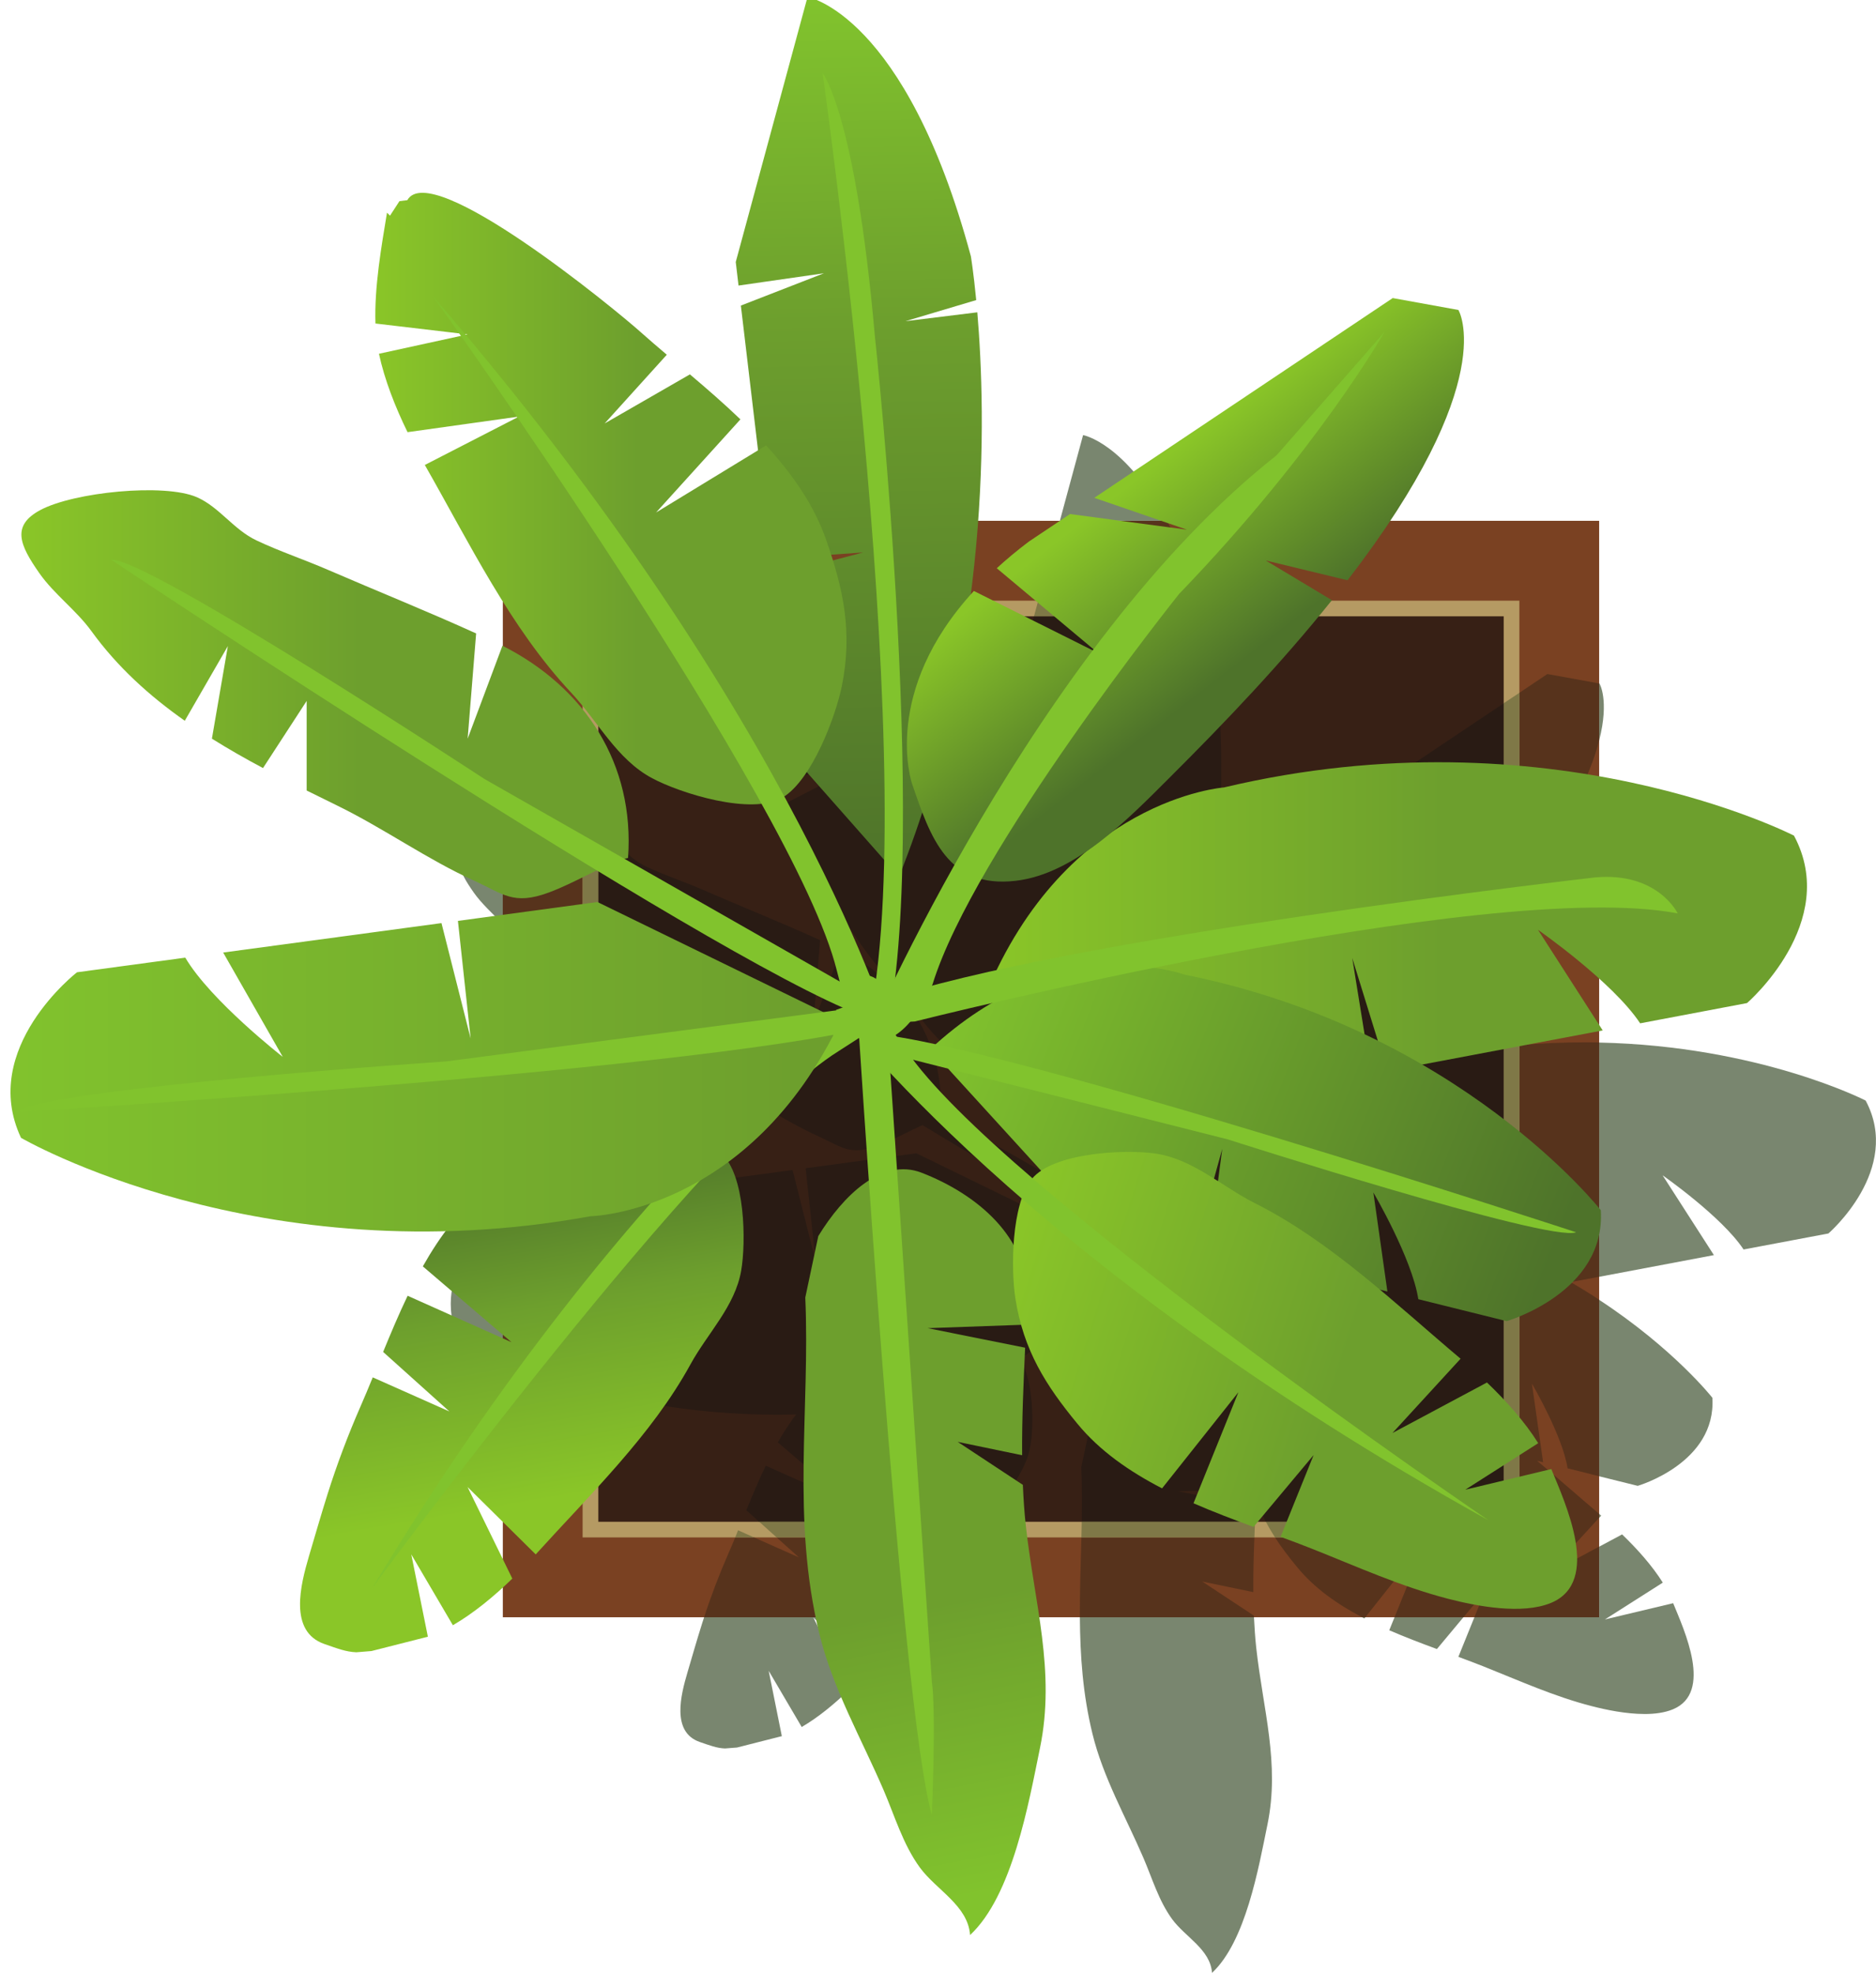 <svg xmlns:dc="http://purl.org/dc/elements/1.1/" xmlns:cc="http://creativecommons.org/ns#" xmlns:rdf="http://www.w3.org/1999/02/22-rdf-syntax-ns#" xmlns:svg="http://www.w3.org/2000/svg" xmlns="http://www.w3.org/2000/svg" xmlns:sodipodi="http://sodipodi.sourceforge.net/DTD/sodipodi-0.dtd" xmlns:inkscape="http://www.inkscape.org/namespaces/inkscape" width="83.906mm" height="88.229mm" viewBox="0 0 83.906 88.229" version="1.1" id="svg25876" inkscape:version="1.0.2 (e86c870879, 2021-01-15, custom)" sodipodi:docname="plant2.svg">
  <defs id="defs25870">
    <clipPath clipPathUnits="userSpaceOnUse" id="clipPath4606">
      <path d="m 2118.82,536.969 9.67,2.883 c -0.37,3.82 -0.73,5.988 -0.73,5.988 -8.94,33.16 -22.34,35.469 -22.34,35.469 l -9.82,-36.25 0.38,-3.219 11.68,1.68 -11.36,-4.418 4.11,-34.661 12.61,0.899 -12.33,-3.25 2.95,-24.899 14.29,-16.191 c 12.63,31.539 11.91,63.078 10.71,77.18 z" id="path4604"></path>
    </clipPath>
    <linearGradient x1="0" y1="0" x2="1" y2="0" gradientUnits="userSpaceOnUse" gradientTransform="matrix(2.811,-120.883,-120.883,-2.811,2111.36,581.25)" spreadMethod="pad" id="linearGradient4614">
      <stop style="stop-opacity:1;stop-color:#81c32d" offset="0" id="stop4608"></stop>
      <stop style="stop-opacity:1;stop-color:#6d9f2d" offset="0.365" id="stop4610"></stop>
      <stop style="stop-opacity:1;stop-color:#4e732a" offset="1" id="stop4612"></stop>
    </linearGradient>
    <clipPath clipPathUnits="userSpaceOnUse" id="clipPath4624">
      <path d="m 2063.69,492.582 -4.76,-12.711 1.16,14.391 c -6.69,3.039 -13.59,5.808 -20.27,8.699 -3.25,1.41 -6.62,2.527 -9.78,4.027 -3.15,1.492 -5.06,4.551 -8.14,5.903 -4.46,1.949 -16.88,0.699 -21.45,-1.77 -3.92,-2.121 -2.83,-4.73 -0.09,-8.633 2.01,-2.867 5.06,-5.066 7.14,-7.949 3.54,-4.879 7.91,-8.82 12.74,-12.219 l 5.89,10.211 -2.18,-12.66 c 2.27,-1.422 4.6,-2.75 6.99,-4.019 l 5.97,9.179 v -12.25 c 1.42,-0.711 2.86,-1.41 4.28,-2.109 6.38,-3.133 12.21,-7.313 18.6,-10.211 3.99,-1.813 5.38,-3.422 10.21,-1.641 3.57,1.321 6.88,3.45 10.42,4.621 l 0.45,0.118 c 0.92,12.812 -5.84,23.293 -17.18,29.023 z" id="path4622"></path>
    </clipPath>
    <linearGradient x1="0" y1="0" x2="1" y2="0" gradientUnits="userSpaceOnUse" gradientTransform="matrix(83.059,0,0,-83.059,1997.9,485.95)" spreadMethod="pad" id="linearGradient4632">
      <stop style="stop-opacity:1;stop-color:#8ac628" offset="0" id="stop4626"></stop>
      <stop style="stop-opacity:1;stop-color:#6d9f2d" offset="0.557" id="stop4628"></stop>
      <stop style="stop-opacity:1;stop-color:#6d9f2d" offset="1" id="stop4630"></stop>
    </linearGradient>
    <clipPath clipPathUnits="userSpaceOnUse" id="clipPath4644">
      <path d="m 2107.97,507.051 c -1.68,4.82 -4.67,9.051 -8.22,12.929 l -15.05,-9.179 11.54,12.738 c -2.23,2.141 -4.58,4.18 -6.91,6.152 l -11.66,-6.711 8.5,9.399 c -1.24,1.051 -2.46,2.101 -3.63,3.141 -3.39,3.039 -28.61,23.75 -31.86,18 l -1.08,-0.141 -1.29,-1.981 -0.41,0.411 c -0.75,-4.539 -1.75,-10.188 -1.58,-15.161 l 12.61,-1.488 -12.13,-2.648 c 0.76,-3.543 2.21,-7.25 3.91,-10.723 l 15.24,2.133 -12.88,-6.621 0.01,-0.012 c 6.06,-10.609 11.68,-22.238 20,-31.117 3.69,-3.942 6.25,-9.141 11.09,-11.711 3.86,-2.063 13.61,-5.129 17.82,-2.652 4.04,2.402 7.28,11.121 8.12,15.25 1.5,7.429 0.2,13.3 -2.14,19.992 z" id="path4642"></path>
    </clipPath>
    <linearGradient x1="0" y1="0" x2="1" y2="0" gradientUnits="userSpaceOnUse" gradientTransform="matrix(64.449,0,0,-64.449,2046.3,512.7)" spreadMethod="pad" id="linearGradient4652">
      <stop style="stop-opacity:1;stop-color:#8ac628" offset="0" id="stop4646"></stop>
      <stop style="stop-opacity:1;stop-color:#6d9f2d" offset="0.557" id="stop4648"></stop>
      <stop style="stop-opacity:1;stop-color:#6d9f2d" offset="1" id="stop4650"></stop>
    </linearGradient>
    <clipPath clipPathUnits="userSpaceOnUse" id="clipPath4666">
      <path d="m 2043.7,354.922 2.07,0.168 7.72,1.961 -2.27,11.258 5.69,-9.688 c 2.84,1.649 5.62,3.938 8.13,6.379 l -6.12,12.52 9.32,-9.211 c 7.42,8.191 15.85,16.3 21.15,25.961 2.34,4.281 6.1,7.941 6.95,12.832 0.68,3.898 0.58,13.148 -2.74,16.07 -3.2,2.797 -11.61,3.137 -15.4,2.687 -6.81,-0.789 -11.49,-3.558 -16.59,-7.449 -3.67,-2.801 -6.47,-6.57 -8.81,-10.711 l 12.13,-10.371 -14.21,6.352 c -1.21,-2.532 -2.3,-5.121 -3.35,-7.68 l 9.06,-8.141 -10.48,4.661 c -0.56,-1.36 -1.11,-2.7 -1.68,-3.989 -1.7,-3.883 -3.23,-7.941 -4.5,-11.972 -0.89,-2.829 -1.72,-5.7 -2.56,-8.539 -1.11,-3.809 -2.81,-10.258 2.13,-11.969 1.72,-0.59 2.91,-1.071 4.36,-1.129 z" id="path4664"></path>
    </clipPath>
    <linearGradient x1="0" y1="0" x2="1" y2="0" gradientUnits="userSpaceOnUse" gradientTransform="matrix(8.218,-47.255,-47.255,-8.218,2060.23,422.79)" spreadMethod="pad" id="linearGradient4676">
      <stop style="stop-opacity:1;stop-color:#4e732a" offset="0" id="stop4668"></stop>
      <stop style="stop-opacity:1;stop-color:#4e732a" offset="0.034" id="stop4670"></stop>
      <stop style="stop-opacity:1;stop-color:#6d9f2d" offset="0.448" id="stop4672"></stop>
      <stop style="stop-opacity:1;stop-color:#8ac628" offset="1" id="stop4674"></stop>
    </linearGradient>
    <clipPath clipPathUnits="userSpaceOnUse" id="clipPath4688">
      <path d="m 2240.34,466.609 c 0,0 -33.37,17.18 -77.97,6.59 0,0 -21.58,-1.578 -32.63,-28.41 l 33.91,-14.379 18.84,3.57 -2.57,15.899 4.79,-15.481 29.47,5.571 -8.85,13.761 c 0,0 10.22,-7.121 13.97,-12.789 l 14.62,2.77 c 0,0 12.79,11.019 6.42,22.898 z" id="path4686"></path>
    </clipPath>
    <linearGradient x1="0" y1="0" x2="1" y2="0" gradientUnits="userSpaceOnUse" gradientTransform="matrix(112.38,0,0,-112.38,2129.74,453.53)" spreadMethod="pad" id="linearGradient4696">
      <stop style="stop-opacity:1;stop-color:#8ac628" offset="0" id="stop4690"></stop>
      <stop style="stop-opacity:1;stop-color:#6d9f2d" offset="0.557" id="stop4692"></stop>
      <stop style="stop-opacity:1;stop-color:#6d9f2d" offset="1" id="stop4694"></stop>
    </linearGradient>
    <clipPath clipPathUnits="userSpaceOnUse" id="clipPath4706">
      <path d="m 1997.84,425.281 c 0,0 32.56,-18.992 77.87,-10.73 0,0 21.72,0.437 34.23,26.769 l -33.26,16.211 -19.08,-2.582 1.74,-16.078 -3.99,15.777 -29.86,-4.027 8.15,-14.269 c 0,0 -9.87,7.687 -13.33,13.57 l -14.81,-2 c 0,0 -13.42,-10.391 -7.66,-22.641 z" id="path4704"></path>
    </clipPath>
    <linearGradient x1="0" y1="0" x2="1" y2="0" gradientUnits="userSpaceOnUse" gradientTransform="matrix(113.533,0,0,-113.533,1996.4,435)" spreadMethod="pad" id="linearGradient4714">
      <stop style="stop-opacity:1;stop-color:#81c32d" offset="0" id="stop4708"></stop>
      <stop style="stop-opacity:1;stop-color:#6d9f2d" offset="0.951" id="stop4710"></stop>
      <stop style="stop-opacity:1;stop-color:#6d9f2d" offset="1" id="stop4712"></stop>
    </linearGradient>
    <clipPath clipPathUnits="userSpaceOnUse" id="clipPath4724">
      <path d="m 2179.28,501.531 c 21.07,27.328 15.16,36.969 15.16,36.969 l -8.98,1.629 -40.82,-27.32 12.68,-4.36 -16,2.141 -5.61,-3.75 c -1.62,-1.219 -3.08,-2.442 -4.41,-3.66 l 13.84,-11.59 -16.97,8.48 c -12.68,-13.789 -8.53,-26.14 -8.45,-26.379 2.47,-7.211 4.82,-14.332 14.15,-13.261 8.14,0.929 15.49,8.539 20.99,14.031 7.79,7.758 15.4,15.769 22.28,24.348 l -9.04,5.429 z" id="path4722"></path>
    </clipPath>
    <linearGradient x1="0" y1="0" x2="1" y2="0" gradientUnits="userSpaceOnUse" gradientTransform="matrix(24.364,-31.392,-31.392,-24.364,2142.26,523.22)" spreadMethod="pad" id="linearGradient4732">
      <stop style="stop-opacity:1;stop-color:#8ac628" offset="0" id="stop4726"></stop>
      <stop style="stop-opacity:1;stop-color:#8ac628" offset="0.281" id="stop4728"></stop>
      <stop style="stop-opacity:1;stop-color:#4e732a" offset="1" id="stop4730"></stop>
    </linearGradient>
    <clipPath clipPathUnits="userSpaceOnUse" id="clipPath4746">
      <path d="m 2213.92,415.379 c 0,0 -19.37,24.711 -56.98,32.23 0,0 -16.96,6.34 -34.73,-10.199 l 20.76,-22.769 15.57,-3.871 3.6,12.992 -1.77,-13.453 24.36,-6.047 -1.92,13.547 c 0,0 5.28,-8.989 6.15,-14.598 l 12.08,-3 c 0,0 13.57,3.91 12.88,15.168 z" id="path4744"></path>
    </clipPath>
    <linearGradient x1="0" y1="0" x2="1" y2="0" gradientUnits="userSpaceOnUse" gradientTransform="matrix(-87.895,34.897,34.897,87.895,2212.04,407.41)" spreadMethod="pad" id="linearGradient4754">
      <stop style="stop-opacity:1;stop-color:#4e732a" offset="0" id="stop4748"></stop>
      <stop style="stop-opacity:1;stop-color:#4e732a" offset="0.054" id="stop4750"></stop>
      <stop style="stop-opacity:1;stop-color:#81c32d" offset="1" id="stop4752"></stop>
    </linearGradient>
    <clipPath clipPathUnits="userSpaceOnUse" id="clipPath4766">
      <path d="m 2105.11,403.441 c 0.67,-15.332 -1.92,-30.261 1.93,-46.011 1.83,-7.481 5.78,-14.379 8.77,-21.328 1.53,-3.551 2.65,-7.43 4.97,-10.614 2.24,-3.066 6.59,-5.199 6.87,-9.238 5.79,5.391 8.01,18.02 9.56,25.57 2.17,10.52 -0.77,19.821 -1.94,30.461 -0.2,1.84 -0.32,3.688 -0.4,5.539 l -8.91,5.879 8.81,-1.828 c -0.04,4.938 0.19,9.879 0.41,14.707 l -13.33,2.672 13.47,0.48 c 0.05,1.219 0.1,2.43 0.13,3.629 0.22,8.25 -6.8,14.2 -14.44,17.153 -5.41,2.09 -10.74,-3.133 -14.12,-8.672 z" id="path4764"></path>
    </clipPath>
    <linearGradient x1="0" y1="0" x2="1" y2="0" gradientUnits="userSpaceOnUse" gradientTransform="matrix(-21.404,107.019,107.019,21.404,2132.89,322.92)" spreadMethod="pad" id="linearGradient4774">
      <stop style="stop-opacity:1;stop-color:#81c32d" offset="0" id="stop4768"></stop>
      <stop style="stop-opacity:1;stop-color:#6d9f2d" offset="0.365" id="stop4770"></stop>
      <stop style="stop-opacity:1;stop-color:#6d9f2d" offset="1" id="stop4772"></stop>
    </linearGradient>
    <clipPath clipPathUnits="userSpaceOnUse" id="clipPath4788">
      <path d="m 2142.32,386.191 c 3.08,-3.75 7.14,-6.55 11.59,-8.851 l 10.44,13.148 -6.14,-15.187 c 2.71,-1.18 5.48,-2.231 8.21,-3.231 l 8.22,9.828 -4.52,-11.187 c 1.47,-0.539 2.89,-1.07 4.27,-1.621 6.18,-2.449 12.19,-5.18 18.65,-6.852 4,-1.039 10.13,-2.187 14.06,-0.566 6.98,2.887 1.94,13.668 0.05,18.308 l -11.76,-2.82 9.97,6.36 c -1.83,2.921 -4.35,5.75 -7.01,8.3 l -12.93,-6.91 9.32,10.16 c -8.89,7.489 -17.74,16.039 -28.09,21.25 -4.59,2.309 -8.58,6.121 -13.76,6.828 -4.12,0.571 -13.85,0.122 -16.79,-3.488 -2.83,-3.469 -2.87,-12.332 -2.26,-16.301 1.1,-7.129 4.18,-11.949 8.48,-17.168 z" id="path4786"></path>
    </clipPath>
    <linearGradient x1="0" y1="0" x2="1" y2="0" gradientUnits="userSpaceOnUse" gradientTransform="matrix(83.662,-26.291,-26.291,-83.662,2131.21,405.87)" spreadMethod="pad" id="linearGradient4796">
      <stop style="stop-opacity:1;stop-color:#8ac628" offset="0" id="stop4790"></stop>
      <stop style="stop-opacity:1;stop-color:#6d9f2d" offset="0.557" id="stop4792"></stop>
      <stop style="stop-opacity:1;stop-color:#6d9f2d" offset="1" id="stop4794"></stop>
    </linearGradient>
  </defs>
  <sodipodi:namedview id="base" pagecolor="#ffffff" bordercolor="#666666" borderopacity="1.0" inkscape:pageopacity="0.0" inkscape:pageshadow="2" inkscape:zoom="0.35" inkscape:cx="-807.15092" inkscape:cy="-7.5535626" inkscape:document-units="mm" inkscape:current-layer="layer1" inkscape:document-rotation="0" showgrid="false" inkscape:window-width="1267" inkscape:window-height="1030" inkscape:window-x="213" inkscape:window-y="0" inkscape:window-maximized="0"></sodipodi:namedview>
  <g inkscape:label="Layer 1" inkscape:groupmode="layer" id="layer1" transform="translate(-319.392,-150.165)">
    <path d="m 341.882,222.491 h 49.034 v -49.035 h -49.034 z" style="fill:#7a4122;fill-opacity:1;fill-rule:nonzero;stroke:none;stroke-width:0.327" id="path4562"></path>
    <path d="m 345.803,218.57 h 41.192 v -41.193 h -41.192 z" style="fill:#372015;fill-opacity:1;fill-rule:nonzero;stroke:none;stroke-width:0.327" id="path4564"></path>
    <path d="m 346.153,218.221 h 40.493 v -40.493 h -40.493 v 40.493 m 41.195,0.7 h -41.898 v -41.893 h 41.898 v 41.893" style="fill:#b59a63;fill-opacity:1;fill-rule:nonzero;stroke:none;stroke-width:0.327" id="path4566"></path>
    <path d="m 373.601,238.394 c -0.075,-1.052 -1.202,-1.604 -1.781,-2.398 -0.605,-0.827 -0.895,-1.833 -1.291,-2.751 -0.778,-1.807 -1.8,-3.594 -2.274,-5.536 -0.435,-1.772 -0.552,-3.503 -0.565,-5.218 h 7.787 c 0.023,0.457 0.052,0.911 0.101,1.362 0.304,2.765 1.065,5.176 0.503,7.905 -0.402,1.961 -0.977,5.237 -2.48,6.636" style="fill:#79866f;fill-opacity:1;fill-rule:nonzero;stroke:none;stroke-width:0.327" id="path4568"></path>
    <path d="m 375.477,222.491 h -7.787 c -0.007,-1.193 0.039,-2.383 0.069,-3.571 h 7.738 c -0.033,0.809 -0.056,1.63 -0.049,2.447 l -2.284,-0.473 2.31,1.525 c 0.003,0.023 0.003,0.05 0.003,0.073" style="fill:#57331c;fill-opacity:1;fill-rule:nonzero;stroke:none;stroke-width:0.327" id="path4570"></path>
    <path d="m 351.819,228.359 c -0.376,-0.015 -0.683,-0.137 -1.131,-0.29 -1.281,-0.446 -0.84,-2.118 -0.549,-3.108 0.216,-0.739 0.431,-1.481 0.663,-2.218 0.026,-0.082 0.052,-0.167 0.082,-0.252 h 9.512 c -0.735,0.811 -1.49,1.601 -2.209,2.395 l -2.418,-2.388 1.588,3.247 c -0.65,0.631 -1.372,1.225 -2.108,1.654 l -1.477,-2.513 0.588,2.922 -2.003,0.509 -0.539,0.042" style="fill:#79866f;fill-opacity:1;fill-rule:nonzero;stroke:none;stroke-width:0.327" id="path4572"></path>
    <path d="m 360.397,222.491 h -9.512 c 0.31,-0.961 0.68,-1.925 1.085,-2.85 0.105,-0.235 0.206,-0.476 0.307,-0.721 h 0.837 l 2.01,0.895 -0.997,-0.895 h 9.094 c -0.801,1.267 -1.791,2.437 -2.823,3.571" style="fill:#57331c;fill-opacity:1;fill-rule:nonzero;stroke:none;stroke-width:0.327" id="path4574"></path>
    <path d="m 392.942,226.817 c -0.82,0 -1.712,-0.183 -2.376,-0.356 -1.676,-0.432 -3.235,-1.14 -4.839,-1.778 -0.356,-0.14 -0.729,-0.281 -1.108,-0.421 l 0.716,-1.77 h 5.581 v -3.157 l 1.026,-0.549 c 0.689,0.663 1.343,1.398 1.82,2.156 l -2.588,1.647 3.052,-0.727 c 0.49,1.202 1.797,3.999 -0.013,4.747 -0.366,0.151 -0.807,0.209 -1.271,0.209 m -9.283,-2.905 c -0.709,-0.262 -1.428,-0.536 -2.131,-0.84 l 0.235,-0.581 h 3.081 l -1.186,1.421 m -3.245,-1.368 c -0.033,-0.016 -0.065,-0.033 -0.098,-0.052 h 0.141 l -0.043,0.052 m 10.502,-4.499 v -0.177 c 0.033,0.027 0.062,0.052 0.091,0.079 l -0.091,0.098 m 1.725,-1.432 -1.725,-0.428 v -7.892 c 3.359,2.203 5.065,4.382 5.065,4.382 0.18,2.922 -3.34,3.938 -3.34,3.938 m -1.725,-9.348 v -10.476 c 7.169,0.149 11.92,2.594 11.92,2.594 1.653,3.085 -1.666,5.944 -1.666,5.944 l -3.794,0.716 c -0.97,-1.468 -3.621,-3.317 -3.621,-3.317 l 2.294,3.569 -5.133,0.97" style="fill:#79866f;fill-opacity:1;fill-rule:nonzero;stroke:none;stroke-width:0.327" id="path4576"></path>
    <path d="m 390.916,222.491 h -5.581 l 0.458,-1.131 -0.948,1.131 h -3.081 l 1.359,-3.359 -2.666,3.359 h -0.141 c -1.117,-0.586 -2.134,-1.298 -2.911,-2.245 -0.366,-0.444 -0.696,-0.879 -0.987,-1.326 h 10.93 v -22.015 c 0.993,-0.085 1.954,-0.124 2.879,-0.124 0.232,0 0.464,0 0.689,0.006 v 10.476 l -1.274,0.241 c 0.451,0.262 0.876,0.523 1.274,0.788 v 7.892 l -1.412,-0.354 c -0.225,-1.456 -1.595,-3.787 -1.595,-3.787 l 0.5,3.516 -0.268,-0.065 c 0.941,0.784 1.859,1.598 2.774,2.372 v 0.177 l -2.327,2.535 2.327,-1.245 v 3.157" style="fill:#57331c;fill-opacity:1;fill-rule:nonzero;stroke:none;stroke-width:0.327" id="path4578"></path>
    <path d="m 341.882,211.034 c -1.265,-0.526 -1.957,-0.928 -1.957,-0.928 -1.415,-3.01 1.627,-5.585 1.957,-5.852 v 6.78" style="fill:#79866f;fill-opacity:1;fill-rule:nonzero;stroke:none;stroke-width:0.327" id="path4580"></path>
    <path d="m 345.45,212.257 c -1.454,-0.402 -2.66,-0.844 -3.568,-1.223 v -6.78 c 0.016,-0.013 0.026,-0.023 0.026,-0.023 l 3.542,-0.476 v 8.502" style="fill:#57331c;fill-opacity:1;fill-rule:nonzero;stroke:none;stroke-width:0.327" id="path4582"></path>
    <path d="m 341.882,191.495 c -0.448,-0.469 -0.941,-0.903 -1.307,-1.422 -0.706,-1.01 -0.99,-1.686 0.026,-2.235 0.31,-0.17 0.761,-0.316 1.281,-0.431 v 4.088" style="fill:#79866f;fill-opacity:1;fill-rule:nonzero;stroke:none;stroke-width:0.327" id="path4584"></path>
    <path d="m 345.45,195.105 c -1.14,-0.836 -2.173,-1.797 -3.019,-2.966 -0.167,-0.229 -0.353,-0.442 -0.549,-0.643 v -4.088 c 0.781,-0.173 1.715,-0.278 2.545,-0.278 0.369,0 0.719,0.02 1.023,0.066 v 7.91" style="fill:#57331c;fill-opacity:1;fill-rule:nonzero;stroke:none;stroke-width:0.327" id="path4586"></path>
    <path d="m 390.916,183.282 v -2.552 l 0.013,0.002 c 0,0 0.451,0.735 -0.013,2.549" style="fill:#79866f;fill-opacity:1;fill-rule:nonzero;stroke:none;stroke-width:0.327" id="path4588"></path>
    <path d="m 387.348,189.861 v -8.712 l 1.251,-0.84 2.317,0.421 v 2.552 c -0.369,1.448 -1.327,3.586 -3.568,6.579" style="fill:#57331c;fill-opacity:1;fill-rule:nonzero;stroke:none;stroke-width:0.327" id="path4590"></path>
    <path d="m 371.585,173.456 h -4.79 l 1.039,-3.833 c 0,0 1.849,0.321 3.751,3.833" style="fill:#79866f;fill-opacity:1;fill-rule:nonzero;stroke:none;stroke-width:0.327" id="path4592"></path>
    <path d="m 373.091,177.028 h -7.264 l 0.967,-3.571 h 4.79 c 0.51,0.942 1.023,2.115 1.506,3.571 m -17.488,0 h -2.353 l 0.101,-0.153 0.281,-0.04 c 0.101,-0.179 0.288,-0.258 0.536,-0.258 0.363,0 0.863,0.17 1.435,0.45" style="fill:#57331c;fill-opacity:1;fill-rule:nonzero;stroke:none;stroke-width:0.327" id="path4594"></path>
    <path d="m 386.646,218.221 h -10.636 c -0.242,-0.461 -0.441,-0.945 -0.591,-1.477 l -3.323,0.114 3.46,0.696 c -0.01,0.22 -0.02,0.445 -0.029,0.668 H 367.775 c 0.013,-0.814 0.013,-1.628 -0.02,-2.448 l 0.461,-2.179 c 0.559,-0.922 1.33,-1.804 2.179,-2.183 -0.144,-2.027 -0.258,-3.749 -0.333,-4.908 l -0.013,-0.017 -0.729,0.467 c -0.484,0.304 -1.049,0.748 -1.663,1.301 -0.84,1.176 -1.752,2.051 -2.637,2.705 0.611,0.965 0.614,2.964 0.458,3.863 -0.219,1.271 -1.196,2.22 -1.804,3.33 -0.013,0.023 -0.026,0.046 -0.039,0.069 h -10.287 l -0.575,-0.519 c 0.271,-0.66 0.555,-1.334 0.869,-1.99 l 3.686,1.647 -3.147,-2.689 c 0.248,-0.438 0.523,-0.856 0.817,-1.251 -0.278,0.009 -0.552,0.013 -0.827,0.013 -3.088,0 -5.807,-0.435 -8.019,-0.99 v -8.142 c 1.091,1.404 3.055,2.937 3.055,2.937 l -2.111,-3.702 7.744,-1.047 1.036,4.095 -0.451,-4.173 4.95,-0.67 7.96,3.881 0.905,-0.117 -0.01,-0.013 0.239,-0.092 c -1.967,-0.869 -5.241,-2.744 -8.816,-4.917 -0.667,0.296 -1.32,0.669 -2.013,0.924 -0.382,0.141 -0.683,0.199 -0.944,0.199 -0.591,0 -0.984,-0.3 -1.702,-0.624 -1.657,-0.754 -3.17,-1.839 -4.823,-2.65 -0.372,-0.18 -0.742,-0.363 -1.114,-0.549 v -3.176 l -1.549,2.382 c -0.618,-0.33 -1.225,-0.676 -1.814,-1.043 l 0.565,-3.284 -1.108,1.922 v -7.209 c 0.003,0 0.01,0.004 0.013,0.004 0.797,0.35 1.294,1.144 2.111,1.533 0.82,0.388 1.696,0.675 2.539,1.041 1.732,0.752 3.522,1.47 5.258,2.258 l -0.301,3.732 1.235,-3.297 c 2.882,1.456 4.617,4.097 4.464,7.329 l 7.895,4.502 -0.101,-0.388 c -0.35,-1.422 -1.35,-3.533 -2.67,-5.915 -0.229,0.069 -0.493,0.098 -0.774,0.098 -1.209,0 -2.764,-0.532 -3.5,-0.925 -1.258,-0.666 -1.918,-2.015 -2.876,-3.035 -2.16,-2.304 -3.617,-5.323 -5.189,-8.075 l -0.003,-0.002 3.343,-1.719 -3.957,0.553 c -0.441,-0.899 -0.817,-1.862 -1.013,-2.781 l 3.147,-0.685 -3.271,-0.386 c -0.039,-1.135 0.157,-2.398 0.337,-3.487 h 4.006 c 2.111,1.307 4.542,3.32 5.055,3.778 0.301,0.271 0.618,0.542 0.938,0.817 l -2.202,2.437 3.023,-1.741 c 0.604,0.513 1.216,1.042 1.794,1.594 l -2.993,3.307 3.617,-2.206 -0.608,-5.136 2.947,-1.148 -3.032,0.434 -0.098,-0.832 0.353,-1.304 h 7.676 c 0.108,0.35 0.212,0.719 0.317,1.102 0,0 0.091,0.562 0.19,1.552 l -2.51,0.748 2.549,-0.314 c 0.18,2.118 0.31,5.752 -0.239,10.019 l 0.114,-0.13 4.401,2.199 -3.588,-3.006 c 0.346,-0.318 0.722,-0.634 1.144,-0.948 l 1.457,-0.974 4.15,0.553 -3.294,-1.127 8.64,-5.784 v 8.622 l -2.552,-0.617 2.346,1.408 c -1.784,2.225 -3.758,4.303 -5.777,6.316 -0.591,0.592 -1.268,1.275 -2.003,1.889 2.111,-1.424 3.947,-1.562 3.947,-1.562 1.392,-0.329 2.742,-0.555 4.039,-0.696 v 21.244" style="fill:#291b14;fill-opacity:1;fill-rule:nonzero;stroke:none;stroke-width:0.327" id="path4596"></path>
    <path d="m 387.348,218.92 h -10.93 c -0.147,-0.23 -0.284,-0.461 -0.408,-0.7 h 10.636 v -21.244 c 0.235,-0.025 0.47,-0.048 0.703,-0.072 v 22.015 m -11.852,0 h -7.738 c 0.007,-0.232 0.013,-0.467 0.016,-0.7 h 7.751 c -0.013,0.232 -0.023,0.463 -0.029,0.7 m -12.277,0 h -9.094 l -0.778,-0.7 h 10.287 c -0.131,0.235 -0.268,0.467 -0.415,0.7 m -10.107,0 h -0.837 c 0.043,-0.105 0.085,-0.21 0.127,-0.318 l 0.709,0.318 m -6.96,-6.48 c -0.239,-0.059 -0.474,-0.122 -0.703,-0.183 v -8.502 l 0.301,-0.04 c 0.111,0.189 0.248,0.386 0.402,0.582 v 8.142 m -0.418,-17.132 c -0.095,-0.069 -0.19,-0.134 -0.284,-0.203 v -7.91 c 0.278,0.038 0.516,0.097 0.703,0.179 v 7.209 l -0.418,0.725 m 41.261,-4.983 -0.35,-0.086 v -8.622 l 0.703,-0.467 v 8.712 c -0.114,0.153 -0.232,0.306 -0.353,0.463 m -13.682,-12.597 h -7.676 l 0.19,-0.7 h 7.264 c 0.075,0.226 0.15,0.458 0.222,0.7 m -16.469,0 h -4.006 c 0.023,-0.153 0.049,-0.304 0.072,-0.448 l 0.108,0.108 0.232,-0.36 h 2.353 c 0.386,0.19 0.807,0.429 1.242,0.7" style="fill:#7f7847;fill-opacity:1;fill-rule:nonzero;stroke:none;stroke-width:0.327" id="path4598"></path>
    <g id="g4600" transform="matrix(0.327,0,0,-0.327,-332.962,340.117)">
      <g id="g4602" clip-path="url(#clipPath4606)">
        <path d="m 2118.82,536.969 9.67,2.883 c -0.37,3.82 -0.73,5.988 -0.73,5.988 -8.94,33.16 -22.34,35.469 -22.34,35.469 l -9.82,-36.25 0.38,-3.219 11.68,1.68 -11.36,-4.418 4.11,-34.661 12.61,0.899 -12.33,-3.25 2.95,-24.899 14.29,-16.191 c 12.63,31.539 11.91,63.078 10.71,77.18 l -9.82,-1.211" style="fill:url(#linearGradient4614);fill-opacity:1;fill-rule:nonzero;stroke:none" id="path4616"></path>
      </g>
    </g>
    <g id="g4618" transform="matrix(0.327,0,0,-0.327,-332.962,340.117)">
      <g id="g4620" clip-path="url(#clipPath4624)">
        <path d="m 2063.69,492.582 -4.76,-12.711 1.16,14.391 c -6.69,3.039 -13.59,5.808 -20.27,8.699 -3.25,1.41 -6.62,2.527 -9.78,4.027 -3.15,1.492 -5.06,4.551 -8.14,5.903 -4.46,1.949 -16.88,0.699 -21.45,-1.77 -3.92,-2.121 -2.83,-4.73 -0.09,-8.633 2.01,-2.867 5.06,-5.066 7.14,-7.949 3.54,-4.879 7.91,-8.82 12.74,-12.219 l 5.89,10.211 -2.18,-12.66 c 2.27,-1.422 4.6,-2.75 6.99,-4.019 l 5.97,9.179 v -12.25 c 1.42,-0.711 2.86,-1.41 4.28,-2.109 6.38,-3.133 12.21,-7.313 18.6,-10.211 3.99,-1.813 5.38,-3.422 10.21,-1.641 3.57,1.321 6.88,3.45 10.42,4.621 l 0.45,0.118 c 0.92,12.812 -5.84,23.293 -17.18,29.023" style="fill:url(#linearGradient4632);fill-opacity:1;fill-rule:nonzero;stroke:none" id="path4634"></path>
      </g>
    </g>
    <path d="m 324.361,175.195 c 0,0 26.638,17.76 33.526,20.364 l -0.458,-1.225 -16.381,-9.338 c 0,0 -15.159,-9.954 -16.688,-9.8" style="fill:#81c32d;fill-opacity:1;fill-rule:nonzero;stroke:none;stroke-width:0.327" id="path4636"></path>
    <g id="g4638" transform="matrix(0.327,0,0,-0.327,-332.962,340.117)">
      <g id="g4640" clip-path="url(#clipPath4644)">
        <path d="m 2107.97,507.051 c -1.68,4.82 -4.67,9.051 -8.22,12.929 l -15.05,-9.179 11.54,12.738 c -2.23,2.141 -4.58,4.18 -6.91,6.152 l -11.66,-6.711 8.5,9.399 c -1.24,1.051 -2.46,2.101 -3.63,3.141 -3.39,3.039 -28.61,23.75 -31.86,18 l -1.08,-0.141 -1.29,-1.981 -0.41,0.411 c -0.75,-4.539 -1.75,-10.188 -1.58,-15.161 l 12.61,-1.488 -12.13,-2.648 c 0.76,-3.543 2.21,-7.25 3.91,-10.723 l 15.24,2.133 -12.88,-6.621 0.01,-0.012 c 6.06,-10.609 11.68,-22.238 20,-31.117 3.69,-3.942 6.25,-9.141 11.09,-11.711 3.86,-2.063 13.61,-5.129 17.82,-2.652 4.04,2.402 7.28,11.121 8.12,15.25 1.5,7.429 0.2,13.3 -2.14,19.992" style="fill:url(#linearGradient4652);fill-opacity:1;fill-rule:nonzero;stroke:none" id="path4654"></path>
      </g>
    </g>
    <path d="m 338.752,163.408 c 0,0 16.227,22.658 18.067,30.161 l 0.765,2.908 h 1.683 c 0,0 -4.134,-14.087 -20.514,-33.068" style="fill:#81c32d;fill-opacity:1;fill-rule:nonzero;stroke:none;stroke-width:0.327" id="path4656"></path>
    <path d="m 358.812,197.167 -0.732,-0.63 c 2.774,-10.209 -1.895,-43.095 -1.895,-43.095 0,0 1.457,1.761 2.333,11.717 0,0 2.627,24.195 0.294,32.008" style="fill:#81c32d;fill-opacity:1;fill-rule:nonzero;stroke:none;stroke-width:0.327" id="path4658"></path>
    <g id="g4660" transform="matrix(0.327,0,0,-0.327,-332.962,340.117)">
      <g id="g4662" clip-path="url(#clipPath4666)">
        <path d="m 2043.7,354.922 2.07,0.168 7.72,1.961 -2.27,11.258 5.69,-9.688 c 2.84,1.649 5.62,3.938 8.13,6.379 l -6.12,12.52 9.32,-9.211 c 7.42,8.191 15.85,16.3 21.15,25.961 2.34,4.281 6.1,7.941 6.95,12.832 0.68,3.898 0.58,13.148 -2.74,16.07 -3.2,2.797 -11.61,3.137 -15.4,2.687 -6.81,-0.789 -11.49,-3.558 -16.59,-7.449 -3.67,-2.801 -6.47,-6.57 -8.81,-10.711 l 12.13,-10.371 -14.21,6.352 c -1.21,-2.532 -2.3,-5.121 -3.35,-7.68 l 9.06,-8.141 -10.48,4.661 c -0.56,-1.36 -1.11,-2.7 -1.68,-3.989 -1.7,-3.883 -3.23,-7.941 -4.5,-11.972 -0.89,-2.829 -1.72,-5.7 -2.56,-8.539 -1.11,-3.809 -2.81,-10.258 2.13,-11.969 1.72,-0.59 2.91,-1.071 4.36,-1.129" style="fill:url(#linearGradient4676);fill-opacity:1;fill-rule:nonzero;stroke:none" id="path4678"></path>
      </g>
    </g>
    <path d="m 336.027,221.204 c 0,0 14.927,-20.331 20.861,-24.024 l 2.291,-1.477 -0.474,-1.448 c 0,0 -10.956,7.516 -22.677,26.948" style="fill:#81c32d;fill-opacity:1;fill-rule:nonzero;stroke:none;stroke-width:0.327" id="path4680"></path>
    <g id="g4682" transform="matrix(0.327,0,0,-0.327,-332.962,340.117)">
      <g id="g4684" clip-path="url(#clipPath4688)">
        <path d="m 2240.34,466.609 c 0,0 -33.37,17.18 -77.97,6.59 0,0 -21.58,-1.578 -32.63,-28.41 l 33.91,-14.379 18.84,3.57 -2.57,15.899 4.79,-15.481 29.47,5.571 -8.85,13.761 c 0,0 10.22,-7.121 13.97,-12.789 l 14.62,2.77 c 0,0 12.79,11.019 6.42,22.898" style="fill:url(#linearGradient4696);fill-opacity:1;fill-rule:nonzero;stroke:none" id="path4698"></path>
      </g>
    </g>
    <g id="g4700" transform="matrix(0.327,0,0,-0.327,-332.962,340.117)">
      <g id="g4702" clip-path="url(#clipPath4706)">
        <path d="m 1997.84,425.281 c 0,0 32.56,-18.992 77.87,-10.73 0,0 21.72,0.437 34.23,26.769 l -33.26,16.211 -19.08,-2.582 1.74,-16.078 -3.99,15.777 -29.86,-4.027 8.15,-14.269 c 0,0 -9.87,7.687 -13.33,13.57 l -14.81,-2 c 0,0 -13.42,-10.391 -7.66,-22.641" style="fill:url(#linearGradient4714);fill-opacity:1;fill-rule:nonzero;stroke:none" id="path4716"></path>
      </g>
    </g>
    <g id="g4718" transform="matrix(0.327,0,0,-0.327,-332.962,340.117)">
      <g id="g4720" clip-path="url(#clipPath4724)">
        <path d="m 2179.28,501.531 c 21.07,27.328 15.16,36.969 15.16,36.969 l -8.98,1.629 -40.82,-27.32 12.68,-4.36 -16,2.141 -5.61,-3.75 c -1.62,-1.219 -3.08,-2.442 -4.41,-3.66 l 13.84,-11.59 -16.97,8.48 c -12.68,-13.789 -8.53,-26.14 -8.45,-26.379 2.47,-7.211 4.82,-14.332 14.15,-13.261 8.14,0.929 15.49,8.539 20.99,14.031 7.79,7.758 15.4,15.769 22.28,24.348 l -9.04,5.429 11.18,-2.707" style="fill:url(#linearGradient4732);fill-opacity:1;fill-rule:nonzero;stroke:none" id="path4734"></path>
      </g>
    </g>
    <path d="m 358.119,196.706 c 0,0 7.578,-17.681 18.371,-26.181 l 4.823,-5.513 c 0,0 -2.987,5.284 -9.185,11.715 0,0 -9.185,11.483 -11.025,17.453 0,0 -1.147,2.987 -2.983,2.526" style="fill:#81c32d;fill-opacity:1;fill-rule:nonzero;stroke:none;stroke-width:0.327" id="path4736"></path>
    <path d="m 320.12,199.901 c 0,0 31.961,-1.931 39.022,-4.016 l -1.104,-0.699 -18.697,2.448 c 0,0 -18.09,1.221 -19.22,2.267" style="fill:#81c32d;fill-opacity:1;fill-rule:nonzero;stroke:none;stroke-width:0.327" id="path4738"></path>
    <g id="g4740" transform="matrix(0.327,0,0,-0.327,-332.962,340.117)">
      <g id="g4742" clip-path="url(#clipPath4746)">
        <path d="m 2213.92,415.379 c 0,0 -19.37,24.711 -56.98,32.23 0,0 -16.96,6.34 -34.73,-10.199 l 20.76,-22.769 15.57,-3.871 3.6,12.992 -1.77,-13.453 24.36,-6.047 -1.92,13.547 c 0,0 5.28,-8.989 6.15,-14.598 l 12.08,-3 c 0,0 13.57,3.91 12.88,15.168" style="fill:url(#linearGradient4754);fill-opacity:1;fill-rule:nonzero;stroke:none" id="path4756"></path>
      </g>
    </g>
    <path d="m 389.884,205.274 c 0,0 -25.334,-8.329 -31.445,-8.885 l 0.64,0.88 15.231,3.852 c 0,0 14.381,4.618 15.574,4.154" style="fill:#81c32d;fill-opacity:1;fill-rule:nonzero;stroke:none;stroke-width:0.327" id="path4758"></path>
    <g id="g4760" transform="matrix(0.327,0,0,-0.327,-332.962,340.117)">
      <g id="g4762" clip-path="url(#clipPath4766)">
        <path d="m 2105.11,403.441 c 0.67,-15.332 -1.92,-30.261 1.93,-46.011 1.83,-7.481 5.78,-14.379 8.77,-21.328 1.53,-3.551 2.65,-7.43 4.97,-10.614 2.24,-3.066 6.59,-5.199 6.87,-9.238 5.79,5.391 8.01,18.02 9.56,25.57 2.17,10.52 -0.77,19.821 -1.94,30.461 -0.2,1.84 -0.32,3.688 -0.4,5.539 l -8.91,5.879 8.81,-1.828 c -0.04,4.938 0.19,9.879 0.41,14.707 l -13.33,2.672 13.47,0.48 c 0.05,1.219 0.1,2.43 0.13,3.629 0.22,8.25 -6.8,14.2 -14.44,17.153 -5.41,2.09 -10.74,-3.133 -14.12,-8.672 l -1.78,-8.399" style="fill:url(#linearGradient4774);fill-opacity:1;fill-rule:nonzero;stroke:none" id="path4776"></path>
      </g>
    </g>
    <path d="m 357.691,194.591 c 0,0 1.987,31.975 3.379,36.738 0,0 0.196,-4.567 0,-5.956 l -2.121,-31.145 c 0,0 -1.258,-1.225 -1.258,0.362" style="fill:#81c32d;fill-opacity:1;fill-rule:nonzero;stroke:none;stroke-width:0.327" id="path4778"></path>
    <path d="m 360.315,195.846 c 0,0 25.628,-6.46 34.114,-4.832 0,0 -0.882,-1.856 -3.679,-1.611 0,0 -23.802,2.709 -31.954,5.526 0,0 -1.065,1.089 1.519,0.918" style="fill:#81c32d;fill-opacity:1;fill-rule:nonzero;stroke:none;stroke-width:0.327" id="path4780"></path>
    <g id="g4782" transform="matrix(0.327,0,0,-0.327,-332.962,340.117)">
      <g id="g4784" clip-path="url(#clipPath4788)">
        <path d="m 2142.32,386.191 c 3.08,-3.75 7.14,-6.55 11.59,-8.851 l 10.44,13.148 -6.14,-15.187 c 2.71,-1.18 5.48,-2.231 8.21,-3.231 l 8.22,9.828 -4.52,-11.187 c 1.47,-0.539 2.89,-1.07 4.27,-1.621 6.18,-2.449 12.19,-5.18 18.65,-6.852 4,-1.039 10.13,-2.187 14.06,-0.566 6.98,2.887 1.94,13.668 0.05,18.308 l -11.76,-2.82 9.97,6.36 c -1.83,2.921 -4.35,5.75 -7.01,8.3 l -12.93,-6.91 9.32,10.16 c -8.89,7.489 -17.74,16.039 -28.09,21.25 -4.59,2.309 -8.58,6.121 -13.76,6.828 -4.12,0.571 -13.85,0.122 -16.79,-3.488 -2.83,-3.469 -2.87,-12.332 -2.26,-16.301 1.1,-7.129 4.18,-11.949 8.48,-17.168" style="fill:url(#linearGradient4796);fill-opacity:1;fill-rule:nonzero;stroke:none" id="path4798"></path>
      </g>
    </g>
    <path d="m 385.976,218.162 c 0,0 -21.949,-14.926 -26.053,-21.032 l -1.64,-2.349 -1.506,0.552 c 0,0 8.323,11.235 29.2,22.829" style="fill:#81c32d;fill-opacity:1;fill-rule:nonzero;stroke:none;stroke-width:0.327" id="path4800"></path>
  </g>
</svg>